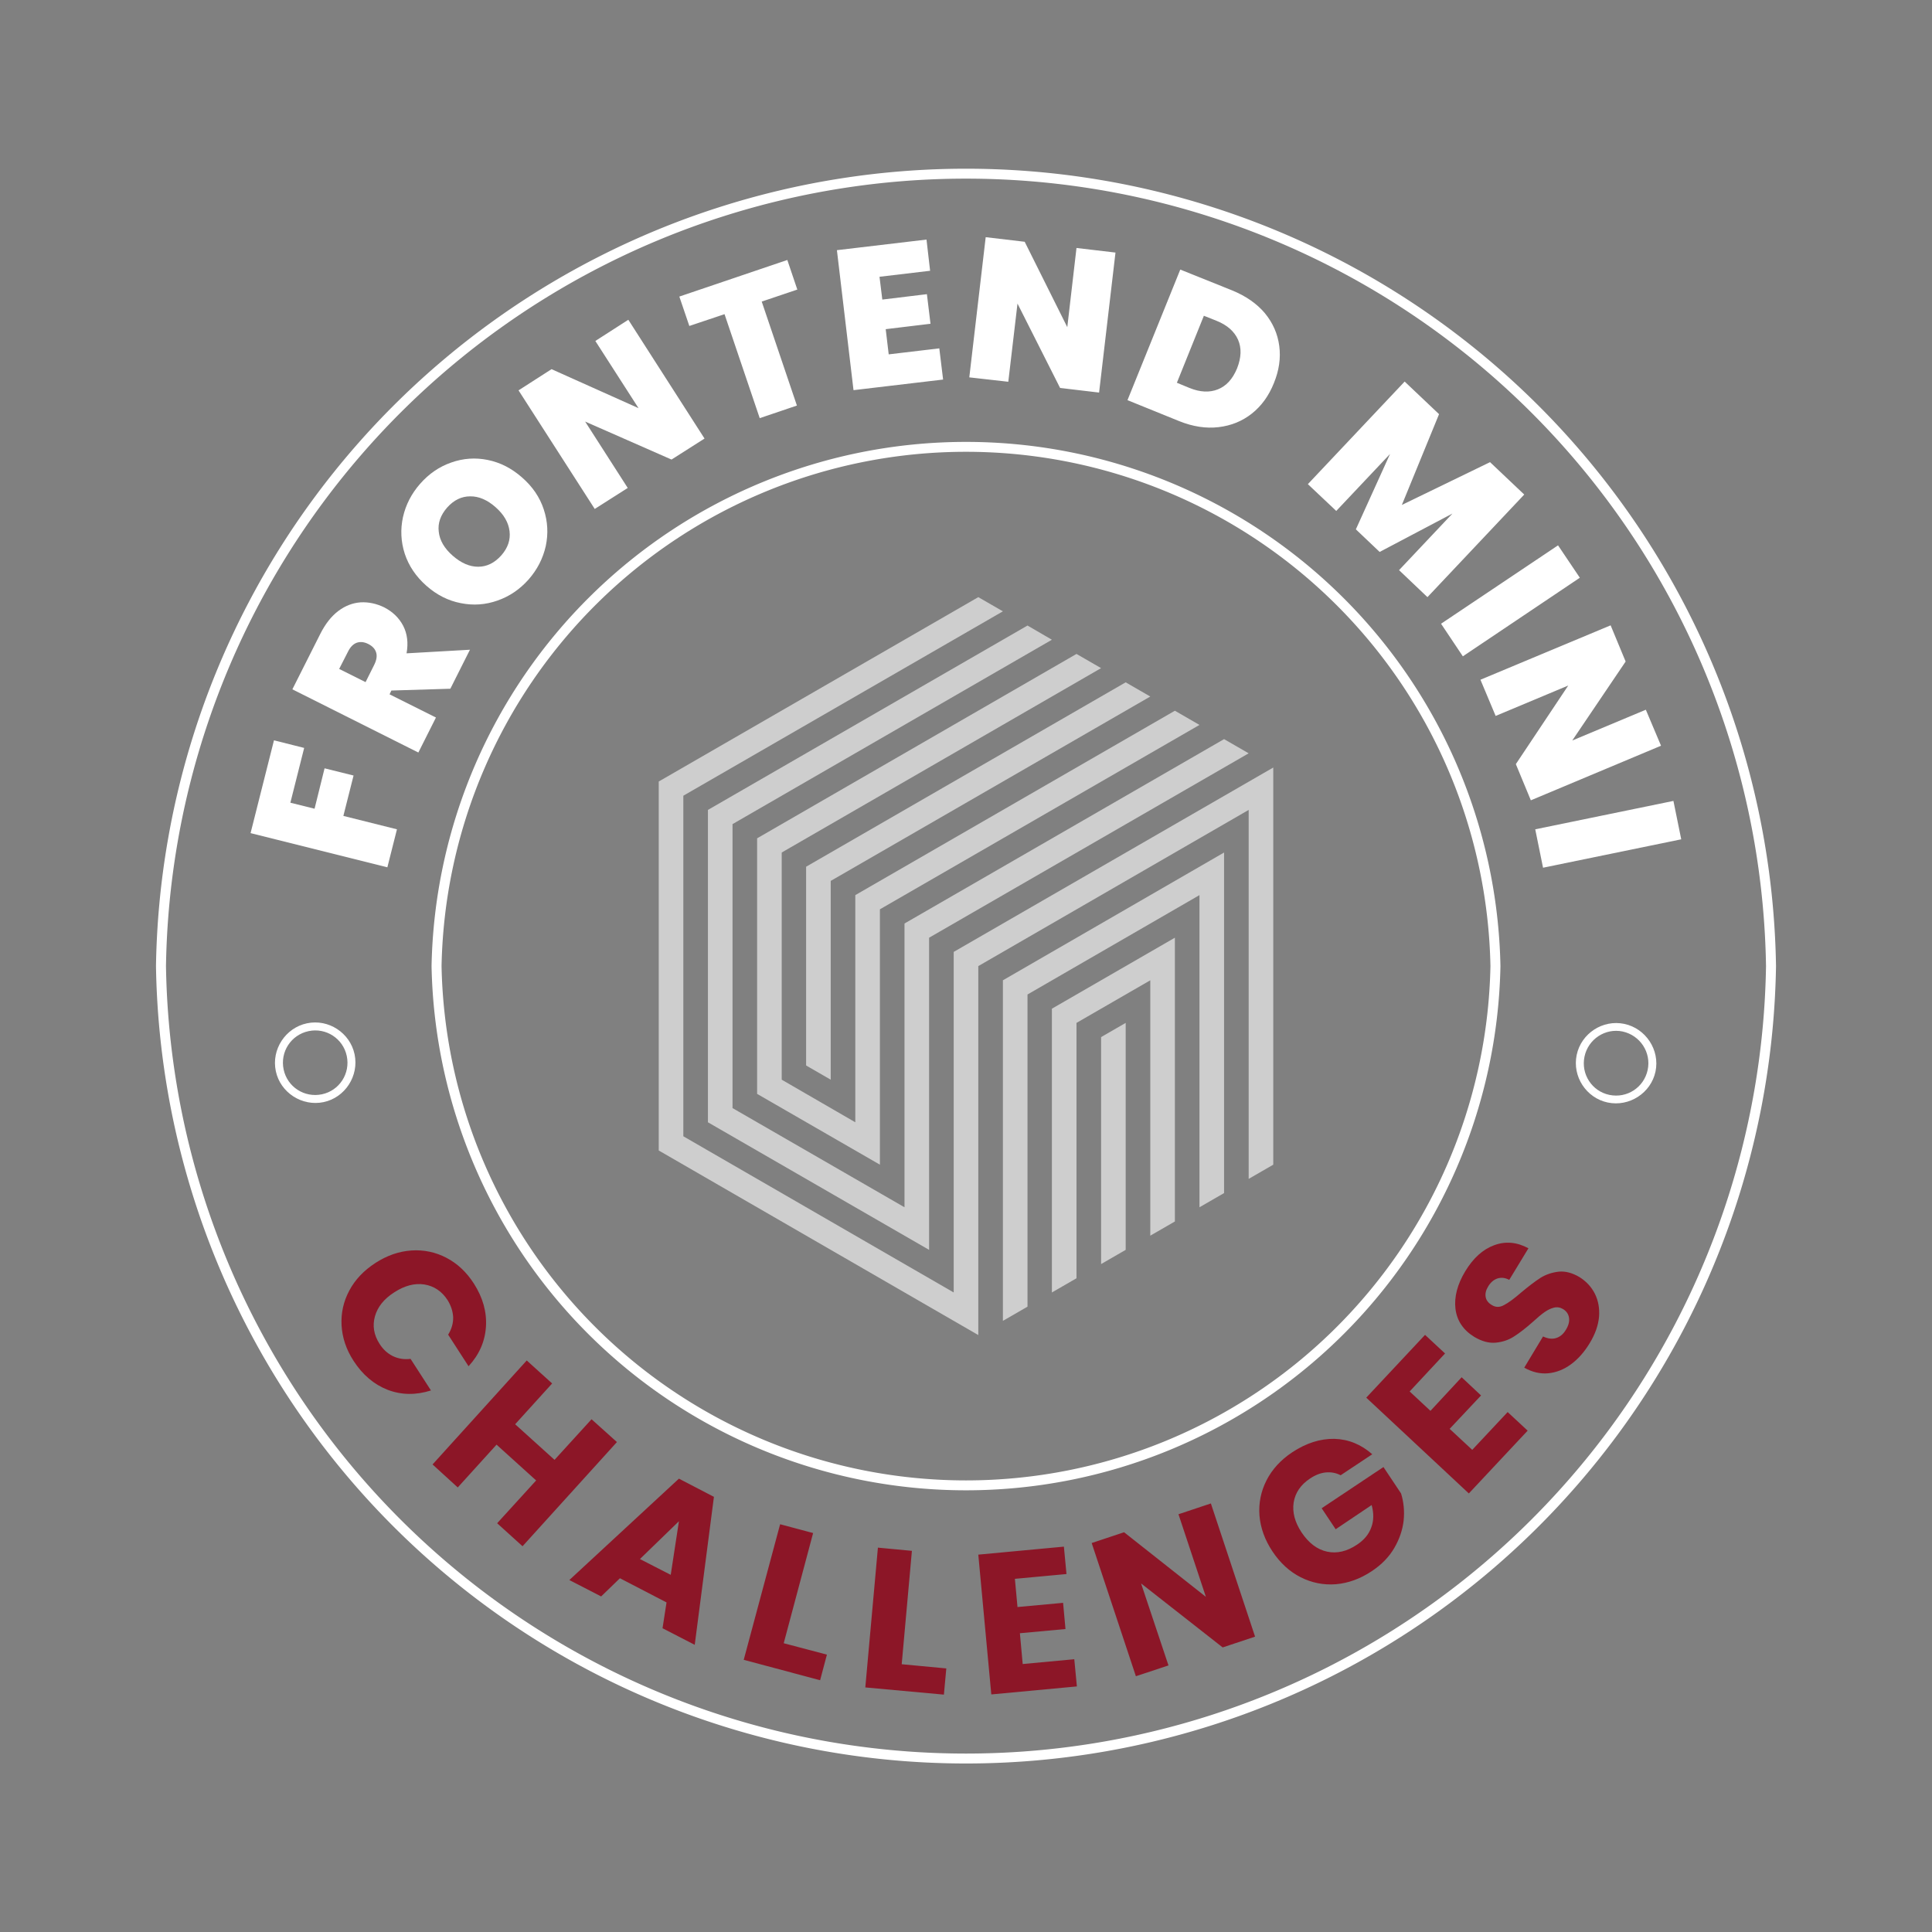 <svg xmlns="http://www.w3.org/2000/svg" version="1.1" xmlns:xlink="http://www.w3.org/1999/xlink" xmlns:svgjs="http://svgjs.dev/svgjs" viewBox="0 0 9.661 9.661"><rect x="0" y="0" width="9.661" height="9.661" fill="#808080" stroke="none"/><g transform="matrix(1,0,0,1,3.294,2.986)"><rect width="9.661" height="9.661" x="-3.294" y="-2.986" fill="none"></rect><g><path d=" M -1.924 0.716 L -1.773 0.754 L -1.842 1.028 L -1.721 1.058 L -1.671 0.856 L -1.526 0.892 L -1.577 1.094 L -1.309 1.161 L -1.357 1.351 L -2.041 1.18 L -1.924 0.716 M -1.042 0.458 L -1.337 0.467 L -1.346 0.486 L -1.114 0.602 L -1.202 0.777 L -1.832 0.461 L -1.693 0.185 Q -1.655 0.109 -1.602 0.069 Q -1.55 0.03 -1.49 0.026 Q -1.431 0.023 -1.373 0.051 Q -1.309 0.084 -1.278 0.143 Q -1.247 0.203 -1.261 0.281 L -0.944 0.263 L -1.042 0.458 M -1.466 0.425 L -1.423 0.339 Q -1.405 0.303 -1.413 0.277 Q -1.421 0.25 -1.453 0.234 Q -1.483 0.219 -1.51 0.228 Q -1.537 0.238 -1.554 0.273 L -1.598 0.359 L -1.466 0.425 M -0.806 0.017 Q -0.896 0.049 -0.99 0.03 Q -1.084 0.012 -1.162 -0.057 Q -1.24 -0.126 -1.27 -0.217 Q -1.299 -0.307 -1.279 -0.4 Q -1.258 -0.493 -1.193 -0.567 Q -1.127 -0.642 -1.038 -0.673 Q -0.948 -0.705 -0.855 -0.686 Q -0.761 -0.667 -0.683 -0.598 Q -0.605 -0.53 -0.575 -0.439 Q -0.545 -0.348 -0.565 -0.255 Q -0.586 -0.162 -0.651 -0.088 Q -0.717 -0.014 -0.806 0.017 M -0.746 -0.33 Q -0.754 -0.395 -0.815 -0.449 Q -0.878 -0.505 -0.943 -0.504 Q -1.008 -0.504 -1.058 -0.448 Q -1.108 -0.391 -1.1 -0.327 Q -1.093 -0.262 -1.03 -0.207 Q -0.967 -0.152 -0.903 -0.152 Q -0.838 -0.152 -0.787 -0.209 Q -0.738 -0.265 -0.746 -0.33 M 0.229 -0.793 L 0.064 -0.688 L -0.368 -0.878 L -0.155 -0.546 L -0.32 -0.441 L -0.701 -1.034 L -0.536 -1.14 L -0.101 -0.945 L -0.317 -1.281 L -0.152 -1.387 L 0.229 -0.793 M 0.643 -1.686 L 0.693 -1.538 L 0.515 -1.478 L 0.691 -0.958 L 0.505 -0.895 L 0.329 -1.415 L 0.153 -1.356 L 0.103 -1.503 L 0.643 -1.686 M 1.104 -1.602 L 1.118 -1.488 L 1.341 -1.515 L 1.359 -1.367 L 1.135 -1.34 L 1.15 -1.214 L 1.403 -1.244 L 1.422 -1.088 L 0.974 -1.035 L 0.891 -1.735 L 1.339 -1.788 L 1.357 -1.632 L 1.104 -1.602 M 2.202 -1.023 L 2.007 -1.046 L 1.794 -1.468 L 1.748 -1.077 L 1.553 -1.099 L 1.635 -1.8 L 1.83 -1.777 L 2.043 -1.35 L 2.089 -1.746 L 2.284 -1.723 L 2.202 -1.023 M 3.031 -1.42 Q 3.091 -1.347 3.103 -1.256 Q 3.115 -1.165 3.076 -1.07 Q 3.038 -0.975 2.966 -0.918 Q 2.894 -0.861 2.799 -0.85 Q 2.705 -0.839 2.603 -0.88 L 2.344 -0.985 L 2.608 -1.638 L 2.867 -1.534 Q 2.97 -1.492 3.031 -1.42 M 2.796 -1.039 Q 2.859 -1.064 2.892 -1.144 Q 2.924 -1.225 2.897 -1.287 Q 2.869 -1.35 2.789 -1.382 L 2.726 -1.407 L 2.591 -1.072 L 2.654 -1.046 Q 2.733 -1.014 2.796 -1.039 M 4.328 -0.513 L 3.844 -0 L 3.702 -0.135 L 3.969 -0.418 L 3.605 -0.226 L 3.486 -0.339 L 3.657 -0.716 L 3.388 -0.431 L 3.246 -0.565 L 3.73 -1.078 L 3.902 -0.915 L 3.716 -0.461 L 4.157 -0.675 L 4.328 -0.513 M 4.606 -0.097 L 4.021 0.296 L 3.912 0.133 L 4.497 -0.259 L 4.606 -0.097 M 4.361 1.016 L 4.286 0.835 L 4.548 0.442 L 4.185 0.594 L 4.109 0.413 L 4.76 0.141 L 4.835 0.322 L 4.568 0.717 L 4.936 0.563 L 5.012 0.743 L 4.361 1.016 M 5.113 1.211 L 4.422 1.353 L 4.383 1.161 L 5.074 1.019 L 5.113 1.211" fill="#ffffff" fill-rule="nonzero"></path></g><g><path d=" M -1.236 3.267 Q -1.143 3.261 -1.061 3.304 Q -0.979 3.347 -0.924 3.433 Q -0.857 3.538 -0.864 3.648 Q -0.871 3.759 -0.951 3.846 L -1.053 3.688 Q -1.027 3.646 -1.028 3.601 Q -1.03 3.557 -1.056 3.515 Q -1.099 3.449 -1.172 3.437 Q -1.245 3.426 -1.322 3.476 Q -1.399 3.525 -1.419 3.596 Q -1.439 3.667 -1.396 3.734 Q -1.37 3.775 -1.33 3.795 Q -1.289 3.815 -1.241 3.809 L -1.139 3.967 Q -1.252 4.003 -1.355 3.964 Q -1.458 3.924 -1.526 3.819 Q -1.581 3.734 -1.586 3.641 Q -1.591 3.549 -1.547 3.467 Q -1.504 3.386 -1.416 3.329 Q -1.329 3.273 -1.236 3.267 M -0.209 4.225 L -0.681 4.746 L -0.808 4.631 L -0.613 4.417 L -0.811 4.238 L -1.005 4.452 L -1.131 4.337 L -0.66 3.817 L -0.533 3.932 L -0.718 4.136 L -0.521 4.314 L -0.336 4.111 L -0.209 4.225 M 0.039 5.027 L -0.194 4.906 L -0.288 4.997 L -0.447 4.915 L 0.101 4.408 L 0.276 4.499 L 0.18 5.239 L 0.019 5.156 L 0.039 5.027 M 0.06 4.889 L 0.101 4.621 L -0.094 4.81 L 0.06 4.889 M 0.625 5.231 L 0.841 5.288 L 0.807 5.416 L 0.425 5.314 L 0.607 4.636 L 0.772 4.68 L 0.625 5.231 M 1.215 5.336 L 1.438 5.357 L 1.426 5.488 L 1.033 5.452 L 1.096 4.753 L 1.266 4.769 L 1.215 5.336 M 1.781 4.909 L 1.794 5.05 L 2.022 5.029 L 2.034 5.16 L 1.806 5.181 L 1.82 5.335 L 2.078 5.311 L 2.091 5.447 L 1.663 5.487 L 1.598 4.788 L 2.026 4.748 L 2.039 4.885 L 1.781 4.909 M 2.982 5.198 L 2.82 5.252 L 2.412 4.932 L 2.549 5.342 L 2.386 5.396 L 2.165 4.73 L 2.327 4.676 L 2.736 4.999 L 2.599 4.586 L 2.761 4.532 L 2.982 5.198 M 3.41 4.391 Q 3.375 4.373 3.335 4.377 Q 3.296 4.381 3.256 4.408 Q 3.187 4.454 3.175 4.527 Q 3.164 4.6 3.214 4.676 Q 3.268 4.757 3.342 4.773 Q 3.416 4.789 3.492 4.738 Q 3.545 4.703 3.563 4.652 Q 3.582 4.602 3.565 4.54 L 3.385 4.661 L 3.315 4.556 L 3.624 4.35 L 3.712 4.482 Q 3.732 4.546 3.725 4.617 Q 3.717 4.688 3.678 4.755 Q 3.639 4.822 3.565 4.871 Q 3.479 4.928 3.386 4.936 Q 3.293 4.943 3.21 4.901 Q 3.127 4.859 3.069 4.772 Q 3.012 4.686 3.004 4.593 Q 2.997 4.5 3.039 4.417 Q 3.081 4.334 3.168 4.276 Q 3.273 4.207 3.379 4.209 Q 3.484 4.212 3.568 4.286 L 3.41 4.391 M 3.755 3.972 L 3.859 4.069 L 4.015 3.901 L 4.112 3.992 L 3.955 4.159 L 4.068 4.264 L 4.245 4.075 L 4.345 4.168 L 4.051 4.482 L 3.538 4.003 L 3.832 3.689 L 3.932 3.782 L 3.755 3.972 M 4.562 3.836 Q 4.509 3.875 4.449 3.881 Q 4.388 3.887 4.328 3.853 L 4.422 3.697 Q 4.458 3.714 4.487 3.705 Q 4.517 3.696 4.536 3.664 Q 4.556 3.632 4.552 3.604 Q 4.548 3.576 4.522 3.56 Q 4.5 3.547 4.476 3.553 Q 4.453 3.559 4.43 3.575 Q 4.407 3.591 4.371 3.624 Q 4.318 3.671 4.277 3.697 Q 4.237 3.723 4.186 3.728 Q 4.135 3.733 4.078 3.699 Q 3.995 3.648 3.984 3.558 Q 3.974 3.469 4.033 3.371 Q 4.093 3.272 4.177 3.241 Q 4.262 3.209 4.349 3.256 L 4.253 3.414 Q 4.223 3.398 4.194 3.407 Q 4.165 3.417 4.147 3.448 Q 4.131 3.474 4.135 3.499 Q 4.139 3.524 4.166 3.54 Q 4.195 3.558 4.227 3.54 Q 4.26 3.523 4.314 3.476 Q 4.369 3.43 4.409 3.404 Q 4.449 3.379 4.5 3.373 Q 4.55 3.368 4.604 3.4 Q 4.655 3.432 4.681 3.483 Q 4.707 3.535 4.702 3.599 Q 4.696 3.664 4.655 3.731 Q 4.615 3.797 4.562 3.836" fill="#8c1627" fill-rule="nonzero"></path></g><g clip-path="url(#SvgjsClipPath1029)"><g clip-path="url(#SvgjsClipPath1000ee2a1ce7-d907-458a-af8a-fb2e682c4288)"><path d=" M 1.598 3.69 L 1.598 1.845 L 2.95 1.064 L 2.95 2.909 L 3.073 2.838 L 3.073 0.852 L 1.475 1.774 L 1.475 3.477 L 0.123 2.696 L 0.123 0.993 L 1.721 0.071 L 1.598 0 L -2.7289684936097093e-16 0.922 L -2.7289684936097093e-16 2.767 L 1.598 3.69 Z" fill="#cecece" transform="matrix(1,0,0,1,0,0)" fill-rule="nonzero"></path></g><g clip-path="url(#SvgjsClipPath1000ee2a1ce7-d907-458a-af8a-fb2e682c4288)"><path d=" M 2.212 3.335 L 2.335 3.264 L 2.335 2.129 L 2.212 2.2 L 2.212 3.335 Z" fill="#cecece" transform="matrix(1,0,0,1,0,0)" fill-rule="nonzero"></path></g><g clip-path="url(#SvgjsClipPath1000ee2a1ce7-d907-458a-af8a-fb2e682c4288)"><path d=" M 1.966 3.477 L 2.089 3.406 L 2.089 2.129 L 2.458 1.916 L 2.458 3.193 L 2.581 3.122 L 2.581 1.703 L 1.966 2.058 L 1.966 3.477 Z" fill="#cecece" transform="matrix(1,0,0,1,0,0)" fill-rule="nonzero"></path></g><g clip-path="url(#SvgjsClipPath1000ee2a1ce7-d907-458a-af8a-fb2e682c4288)"><path d=" M 0.737 2.342 L 0.86 2.413 L 0.86 1.419 L 2.458 0.497 L 2.335 0.426 L 0.737 1.348 L 0.737 2.342 Z" fill="#cecece" transform="matrix(1,0,0,1,0,0)" fill-rule="nonzero"></path></g><g clip-path="url(#SvgjsClipPath1000ee2a1ce7-d907-458a-af8a-fb2e682c4288)"><path d=" M 1.721 3.619 L 1.844 3.548 L 1.844 1.987 L 2.704 1.49 L 2.704 3.051 L 2.827 2.98 L 2.827 1.277 L 1.721 1.916 L 1.721 3.619 Z" fill="#cecece" transform="matrix(1,0,0,1,0,0)" fill-rule="nonzero"></path></g><g clip-path="url(#SvgjsClipPath1000ee2a1ce7-d907-458a-af8a-fb2e682c4288)"><path d=" M 0.492 2.484 L 1.106 2.838 L 1.106 1.561 L 2.704 0.639 L 2.581 0.568 L 0.983 1.49 L 0.983 2.626 L 0.615 2.413 L 0.615 1.277 L 2.212 0.355 L 2.089 0.284 L 0.492 1.206 L 0.492 2.484 Z" fill="#cecece" transform="matrix(1,0,0,1,0,0)" fill-rule="nonzero"></path></g><g clip-path="url(#SvgjsClipPath1000ee2a1ce7-d907-458a-af8a-fb2e682c4288)"><path d=" M 0.246 2.626 L 1.352 3.264 L 1.352 1.703 L 2.95 0.781 L 2.827 0.71 L 1.229 1.632 L 1.229 3.051 L 0.369 2.555 L 0.369 1.135 L 1.966 0.213 L 1.844 0.142 L 0.246 1.064 L 0.246 2.626 Z" fill="#cecece" transform="matrix(1,0,0,1,0,0)" fill-rule="nonzero"></path></g></g><g><path d=" M -1.136 1.845 A 2.673 2.673 0 0 1 4.209 1.845 A 2.673 2.673 0 0 1 -1.136 1.845 Z M -1.086 1.845 A 2.623 2.623 0 0 0 4.159 1.845 A 2.623 2.623 0 0 0 -1.086 1.845 Z" fill="#ffffff" fill-rule="nonzero"></path></g><g><path d=" M -2.514 1.845 A 4.051 4.051 0 0 1 5.587 1.845 A 4.051 4.051 0 0 1 -2.514 1.845 Z M -2.464 1.845 A 4.001 4.001 0 0 0 5.537 1.845 A 4.001 4.001 0 0 0 -2.464 1.845 Z" fill="#ffffff" fill-rule="nonzero"></path></g><g transform="matrix(-0.206,-0.978,0.978,-0.206,-4.343,1.132)"><g clip-path="url(#SvgjsClipPath1030)"><path d=" M -1.712 2.525 C -1.602 2.525 -1.511 2.434 -1.511 2.324 C -1.511 2.214 -1.602 2.122 -1.713 2.122 C -1.823 2.122 -1.914 2.214 -1.914 2.324 C -1.914 2.434 -1.822 2.525 -1.712 2.525 Z M -1.712 2.485 C -1.802 2.485 -1.874 2.413 -1.874 2.324 C -1.874 2.234 -1.802 2.162 -1.713 2.162 C -1.623 2.162 -1.551 2.234 -1.551 2.324 C -1.551 2.413 -1.623 2.485 -1.712 2.485 Z" fill="#ffffff" transform="matrix(1,0,0,1,0,0)" fill-rule="nonzero"></path></g></g><g transform="matrix(0.206,-0.978,-0.978,-0.206,6.074,7.489)"><g clip-path="url(#SvgjsClipPath1031)"><path d=" M 4.785 2.525 C 4.895 2.525 4.986 2.434 4.986 2.324 C 4.986 2.214 4.895 2.122 4.785 2.122 C 4.675 2.122 4.584 2.214 4.584 2.324 C 4.584 2.434 4.675 2.525 4.785 2.525 Z M 4.785 2.485 C 4.695 2.485 4.623 2.413 4.623 2.324 C 4.623 2.234 4.695 2.162 4.785 2.162 C 4.874 2.162 4.946 2.234 4.947 2.324 C 4.947 2.413 4.874 2.485 4.785 2.485 Z" fill="#ffffff" transform="matrix(1,0,0,1,0,0)" fill-rule="nonzero"></path></g></g></g><defs><clipPath id="SvgjsClipPath1029"><path d=" M 0 0 h 3.073 v 3.69 h -3.073 Z"></path></clipPath><clipPath id="SvgjsClipPath1000ee2a1ce7-d907-458a-af8a-fb2e682c4288"><path d=" M -2.7289684936097093e-16 0 L 3.073 0 L 3.073 3.69 L -5.457936987219419e-16 3.69 Z"></path></clipPath><clipPath id="SvgjsClipPath1030"><path d=" M -2.023 2.006 h 0.62 v 0.643 h -0.62 Z"></path></clipPath><clipPath id="SvgjsClipPath1031"><path d=" M 4.475 2.006 h 0.62 v 0.643 h -0.62 Z"></path></clipPath></defs></svg>